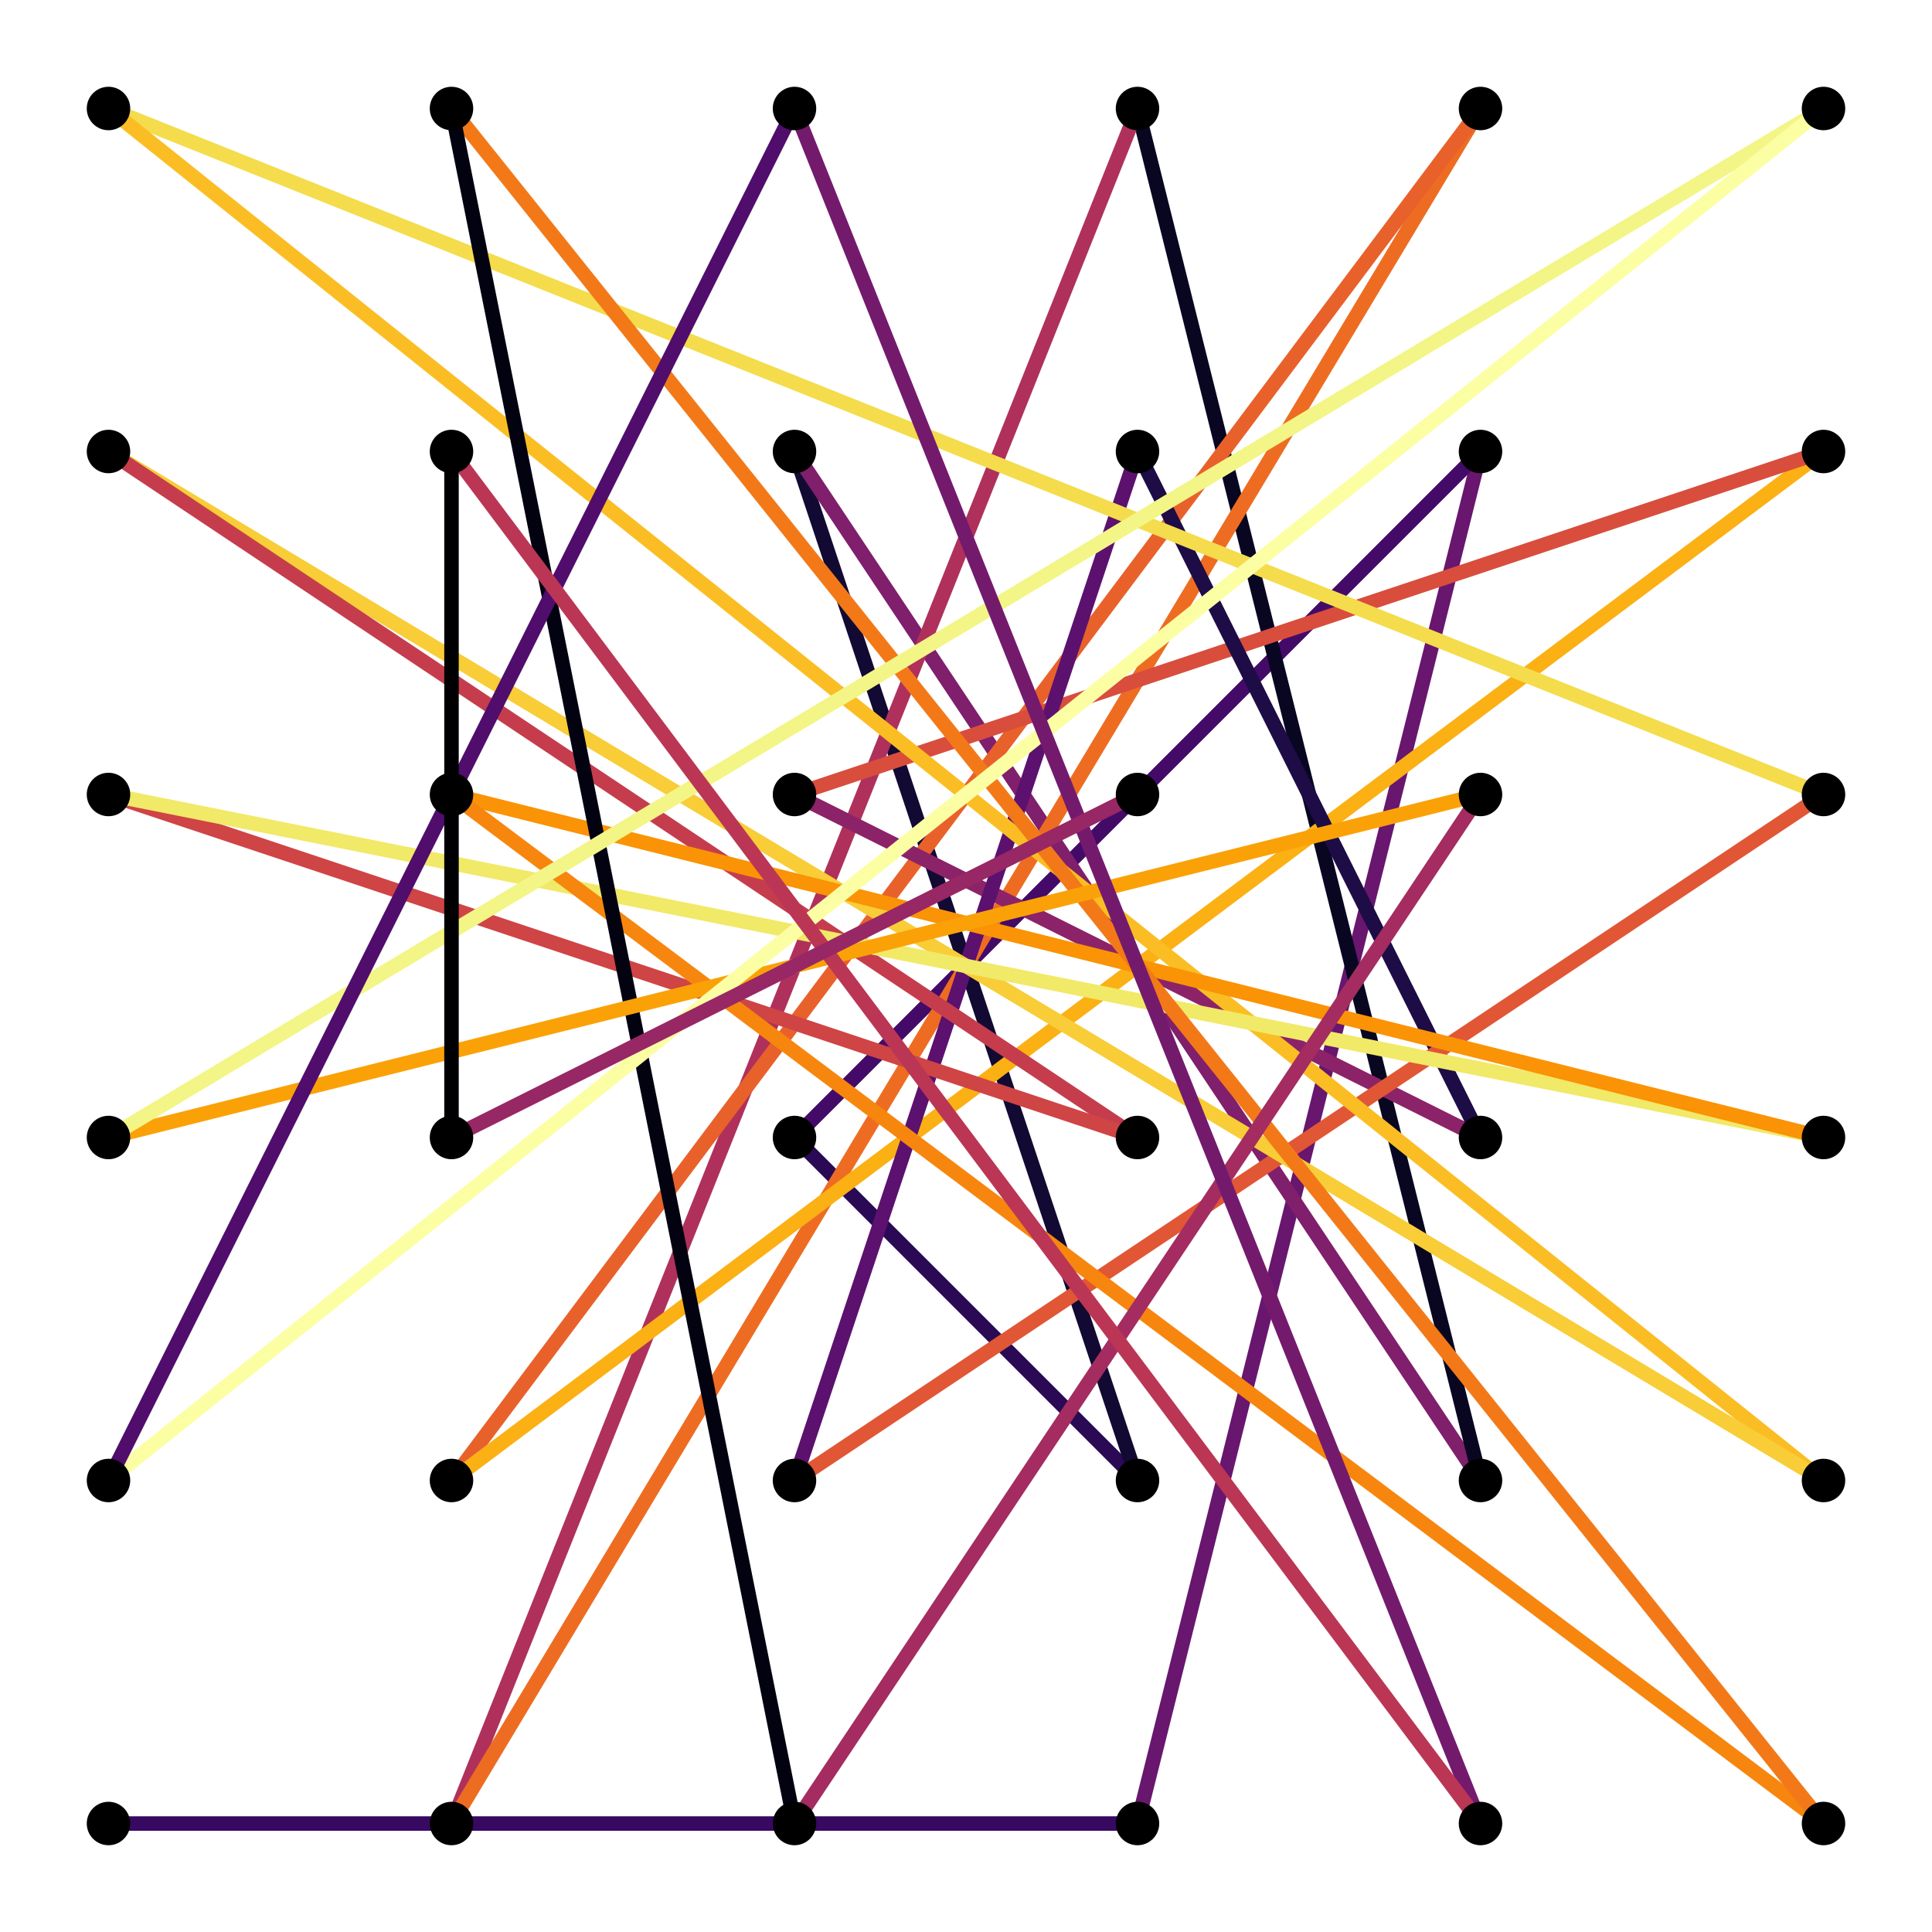 <?xml version="1.0" encoding="utf-8"?>
<svg xmlns="http://www.w3.org/2000/svg" xmlns:xlink="http://www.w3.org/1999/xlink" width="400" height="400" viewBox="0 0 1600 1600">
<rect x="0" y="0" width="1600" height="1600" fill="#808080" stroke="none"/>
<defs>
  <clipPath id="clip950">
    <rect x="0" y="0" width="1600" height="1600"/>
  </clipPath>
</defs>
<path clip-path="url(#clip950)" d="
M0 1600 L1600 1600 L1600 0 L0 0  Z
  " fill="#ffffff" fill-rule="evenodd" fill-opacity="1"/>
<defs>
  <clipPath id="clip951">
    <rect x="320" y="160" width="1121" height="1121"/>
  </clipPath>
</defs>
<path clip-path="url(#clip950)" d="
M47.244 1552.76 L1552.76 1552.76 L1552.76 47.244 L47.244 47.244  Z
  " fill="#ffffff" fill-rule="evenodd" fill-opacity="1"/>
<defs>
  <clipPath id="clip952">
    <rect x="47" y="47" width="1507" height="1507"/>
  </clipPath>
</defs>
<polyline clip-path="url(#clip952)" style="stroke:#370961; stroke-linecap:butt; stroke-linejoin:round; stroke-width:12; stroke-opacity:1; fill:none" points="
  89.853,1510.15 942.029,1510.15 
  "/>
<polyline clip-path="url(#clip952)" style="stroke:#68166e; stroke-linecap:butt; stroke-linejoin:round; stroke-width:12; stroke-opacity:1; fill:none" points="
  942.029,1510.15 1226.09,373.912 
  "/>
<polyline clip-path="url(#clip952)" style="stroke:#440a68; stroke-linecap:butt; stroke-linejoin:round; stroke-width:12; stroke-opacity:1; fill:none" points="
  1226.09,373.912 657.971,942.029 
  "/>
<polyline clip-path="url(#clip952)" style="stroke:#2a0a55; stroke-linecap:butt; stroke-linejoin:round; stroke-width:12; stroke-opacity:1; fill:none" points="
  657.971,942.029 942.029,1226.09 
  "/>
<polyline clip-path="url(#clip952)" style="stroke:#120a33; stroke-linecap:butt; stroke-linejoin:round; stroke-width:12; stroke-opacity:1; fill:none" points="
  942.029,1226.09 657.971,373.912 
  "/>
<polyline clip-path="url(#clip952)" style="stroke:#801f6b; stroke-linecap:butt; stroke-linejoin:round; stroke-width:12; stroke-opacity:1; fill:none" points="
  657.971,373.912 1226.09,1226.09 
  "/>
<polyline clip-path="url(#clip952)" style="stroke:#090621; stroke-linecap:butt; stroke-linejoin:round; stroke-width:12; stroke-opacity:1; fill:none" points="
  1226.09,1226.09 942.029,89.853 
  "/>
<polyline clip-path="url(#clip952)" style="stroke:#af315b; stroke-linecap:butt; stroke-linejoin:round; stroke-width:12; stroke-opacity:1; fill:none" points="
  942.029,89.853 373.912,1510.15 
  "/>
<polyline clip-path="url(#clip952)" style="stroke:#ee6c21; stroke-linecap:butt; stroke-linejoin:round; stroke-width:12; stroke-opacity:1; fill:none" points="
  373.912,1510.15 1226.09,89.853 
  "/>
<polyline clip-path="url(#clip952)" style="stroke:#e8612b; stroke-linecap:butt; stroke-linejoin:round; stroke-width:12; stroke-opacity:1; fill:none" points="
  1226.09,89.853 373.912,1226.09 
  "/>
<polyline clip-path="url(#clip952)" style="stroke:#fbb014; stroke-linecap:butt; stroke-linejoin:round; stroke-width:12; stroke-opacity:1; fill:none" points="
  373.912,1226.09 1510.15,373.912 
  "/>
<polyline clip-path="url(#clip952)" style="stroke:#d94d3d; stroke-linecap:butt; stroke-linejoin:round; stroke-width:12; stroke-opacity:1; fill:none" points="
  1510.15,373.912 657.971,657.971 
  "/>
<polyline clip-path="url(#clip952)" style="stroke:#8c2369; stroke-linecap:butt; stroke-linejoin:round; stroke-width:12; stroke-opacity:1; fill:none" points="
  657.971,657.971 1226.09,942.029 
  "/>
<polyline clip-path="url(#clip952)" style="stroke:#1d0c45; stroke-linecap:butt; stroke-linejoin:round; stroke-width:12; stroke-opacity:1; fill:none" points="
  1226.09,942.029 942.029,373.912 
  "/>
<polyline clip-path="url(#clip952)" style="stroke:#5c116e; stroke-linecap:butt; stroke-linejoin:round; stroke-width:12; stroke-opacity:1; fill:none" points="
  942.029,373.912 657.971,1226.09 
  "/>
<polyline clip-path="url(#clip952)" style="stroke:#e15634; stroke-linecap:butt; stroke-linejoin:round; stroke-width:12; stroke-opacity:1; fill:none" points="
  657.971,1226.09 1510.15,657.971 
  "/>
<polyline clip-path="url(#clip952)" style="stroke:#f4dc4d; stroke-linecap:butt; stroke-linejoin:round; stroke-width:12; stroke-opacity:1; fill:none" points="
  1510.15,657.971 89.853,89.853 
  "/>
<polyline clip-path="url(#clip952)" style="stroke:#fabe24; stroke-linecap:butt; stroke-linejoin:round; stroke-width:12; stroke-opacity:1; fill:none" points="
  89.853,89.853 1510.15,1226.09 
  "/>
<polyline clip-path="url(#clip952)" style="stroke:#f8cd37; stroke-linecap:butt; stroke-linejoin:round; stroke-width:12; stroke-opacity:1; fill:none" points="
  1510.15,1226.09 89.853,373.912 
  "/>
<polyline clip-path="url(#clip952)" style="stroke:#c53d4d; stroke-linecap:butt; stroke-linejoin:round; stroke-width:12; stroke-opacity:1; fill:none" points="
  89.853,373.912 942.029,942.029 
  "/>
<polyline clip-path="url(#clip952)" style="stroke:#cf4445; stroke-linecap:butt; stroke-linejoin:round; stroke-width:12; stroke-opacity:1; fill:none" points="
  942.029,942.029 89.853,657.971 
  "/>
<polyline clip-path="url(#clip952)" style="stroke:#f1e968; stroke-linecap:butt; stroke-linejoin:round; stroke-width:12; stroke-opacity:1; fill:none" points="
  89.853,657.971 1510.15,942.029 
  "/>
<polyline clip-path="url(#clip952)" style="stroke:#fa9306; stroke-linecap:butt; stroke-linejoin:round; stroke-width:12; stroke-opacity:1; fill:none" points="
  1510.15,942.029 373.912,657.971 
  "/>
<polyline clip-path="url(#clip952)" style="stroke:#f7860e; stroke-linecap:butt; stroke-linejoin:round; stroke-width:12; stroke-opacity:1; fill:none" points="
  373.912,657.971 1510.15,1510.15 
  "/>
<polyline clip-path="url(#clip952)" style="stroke:#f37918; stroke-linecap:butt; stroke-linejoin:round; stroke-width:12; stroke-opacity:1; fill:none" points="
  1510.15,1510.15 373.912,89.853 
  "/>
<polyline clip-path="url(#clip952)" style="stroke:#030211; stroke-linecap:butt; stroke-linejoin:round; stroke-width:12; stroke-opacity:1; fill:none" points="
  373.912,89.853 657.971,1510.15 
  "/>
<polyline clip-path="url(#clip952)" style="stroke:#a42c60; stroke-linecap:butt; stroke-linejoin:round; stroke-width:12; stroke-opacity:1; fill:none" points="
  657.971,1510.15 1226.09,657.971 
  "/>
<polyline clip-path="url(#clip952)" style="stroke:#fba108; stroke-linecap:butt; stroke-linejoin:round; stroke-width:12; stroke-opacity:1; fill:none" points="
  1226.09,657.971 89.853,942.029 
  "/>
<polyline clip-path="url(#clip952)" style="stroke:#f3f587; stroke-linecap:butt; stroke-linejoin:round; stroke-width:12; stroke-opacity:1; fill:none" points="
  89.853,942.029 1510.15,89.853 
  "/>
<polyline clip-path="url(#clip952)" style="stroke:#fcfea4; stroke-linecap:butt; stroke-linejoin:round; stroke-width:12; stroke-opacity:1; fill:none" points="
  1510.15,89.853 89.853,1226.09 
  "/>
<polyline clip-path="url(#clip952)" style="stroke:#500d6c; stroke-linecap:butt; stroke-linejoin:round; stroke-width:12; stroke-opacity:1; fill:none" points="
  89.853,1226.09 657.971,89.853 
  "/>
<polyline clip-path="url(#clip952)" style="stroke:#741a6d; stroke-linecap:butt; stroke-linejoin:round; stroke-width:12; stroke-opacity:1; fill:none" points="
  657.971,89.853 1226.09,1510.15 
  "/>
<polyline clip-path="url(#clip952)" style="stroke:#ba3654; stroke-linecap:butt; stroke-linejoin:round; stroke-width:12; stroke-opacity:1; fill:none" points="
  1226.09,1510.15 373.912,373.912 
  "/>
<polyline clip-path="url(#clip952)" style="stroke:#000003; stroke-linecap:butt; stroke-linejoin:round; stroke-width:12; stroke-opacity:1; fill:none" points="
  373.912,373.912 373.912,942.029 
  "/>
<polyline clip-path="url(#clip952)" style="stroke:#982765; stroke-linecap:butt; stroke-linejoin:round; stroke-width:12; stroke-opacity:1; fill:none" points="
  373.912,942.029 942.029,657.971 
  "/>
<circle clip-path="url(#clip952)" cx="89.853" cy="1510.15" r="18" fill="#000000" fill-rule="evenodd" fill-opacity="1" stroke="none"/>
<circle clip-path="url(#clip952)" cx="89.853" cy="1226.09" r="18" fill="#000000" fill-rule="evenodd" fill-opacity="1" stroke="none"/>
<circle clip-path="url(#clip952)" cx="89.853" cy="942.029" r="18" fill="#000000" fill-rule="evenodd" fill-opacity="1" stroke="none"/>
<circle clip-path="url(#clip952)" cx="89.853" cy="657.971" r="18" fill="#000000" fill-rule="evenodd" fill-opacity="1" stroke="none"/>
<circle clip-path="url(#clip952)" cx="89.853" cy="373.912" r="18" fill="#000000" fill-rule="evenodd" fill-opacity="1" stroke="none"/>
<circle clip-path="url(#clip952)" cx="89.853" cy="89.853" r="18" fill="#000000" fill-rule="evenodd" fill-opacity="1" stroke="none"/>
<circle clip-path="url(#clip952)" cx="373.912" cy="1510.15" r="18" fill="#000000" fill-rule="evenodd" fill-opacity="1" stroke="none"/>
<circle clip-path="url(#clip952)" cx="373.912" cy="1226.09" r="18" fill="#000000" fill-rule="evenodd" fill-opacity="1" stroke="none"/>
<circle clip-path="url(#clip952)" cx="373.912" cy="942.029" r="18" fill="#000000" fill-rule="evenodd" fill-opacity="1" stroke="none"/>
<circle clip-path="url(#clip952)" cx="373.912" cy="657.971" r="18" fill="#000000" fill-rule="evenodd" fill-opacity="1" stroke="none"/>
<circle clip-path="url(#clip952)" cx="373.912" cy="373.912" r="18" fill="#000000" fill-rule="evenodd" fill-opacity="1" stroke="none"/>
<circle clip-path="url(#clip952)" cx="373.912" cy="89.853" r="18" fill="#000000" fill-rule="evenodd" fill-opacity="1" stroke="none"/>
<circle clip-path="url(#clip952)" cx="657.971" cy="1510.15" r="18" fill="#000000" fill-rule="evenodd" fill-opacity="1" stroke="none"/>
<circle clip-path="url(#clip952)" cx="657.971" cy="1226.09" r="18" fill="#000000" fill-rule="evenodd" fill-opacity="1" stroke="none"/>
<circle clip-path="url(#clip952)" cx="657.971" cy="942.029" r="18" fill="#000000" fill-rule="evenodd" fill-opacity="1" stroke="none"/>
<circle clip-path="url(#clip952)" cx="657.971" cy="657.971" r="18" fill="#000000" fill-rule="evenodd" fill-opacity="1" stroke="none"/>
<circle clip-path="url(#clip952)" cx="657.971" cy="373.912" r="18" fill="#000000" fill-rule="evenodd" fill-opacity="1" stroke="none"/>
<circle clip-path="url(#clip952)" cx="657.971" cy="89.853" r="18" fill="#000000" fill-rule="evenodd" fill-opacity="1" stroke="none"/>
<circle clip-path="url(#clip952)" cx="942.029" cy="1510.15" r="18" fill="#000000" fill-rule="evenodd" fill-opacity="1" stroke="none"/>
<circle clip-path="url(#clip952)" cx="942.029" cy="1226.09" r="18" fill="#000000" fill-rule="evenodd" fill-opacity="1" stroke="none"/>
<circle clip-path="url(#clip952)" cx="942.029" cy="942.029" r="18" fill="#000000" fill-rule="evenodd" fill-opacity="1" stroke="none"/>
<circle clip-path="url(#clip952)" cx="942.029" cy="657.971" r="18" fill="#000000" fill-rule="evenodd" fill-opacity="1" stroke="none"/>
<circle clip-path="url(#clip952)" cx="942.029" cy="373.912" r="18" fill="#000000" fill-rule="evenodd" fill-opacity="1" stroke="none"/>
<circle clip-path="url(#clip952)" cx="942.029" cy="89.853" r="18" fill="#000000" fill-rule="evenodd" fill-opacity="1" stroke="none"/>
<circle clip-path="url(#clip952)" cx="1226.09" cy="1510.15" r="18" fill="#000000" fill-rule="evenodd" fill-opacity="1" stroke="none"/>
<circle clip-path="url(#clip952)" cx="1226.09" cy="1226.09" r="18" fill="#000000" fill-rule="evenodd" fill-opacity="1" stroke="none"/>
<circle clip-path="url(#clip952)" cx="1226.09" cy="942.029" r="18" fill="#000000" fill-rule="evenodd" fill-opacity="1" stroke="none"/>
<circle clip-path="url(#clip952)" cx="1226.09" cy="657.971" r="18" fill="#000000" fill-rule="evenodd" fill-opacity="1" stroke="none"/>
<circle clip-path="url(#clip952)" cx="1226.09" cy="373.912" r="18" fill="#000000" fill-rule="evenodd" fill-opacity="1" stroke="none"/>
<circle clip-path="url(#clip952)" cx="1226.09" cy="89.853" r="18" fill="#000000" fill-rule="evenodd" fill-opacity="1" stroke="none"/>
<circle clip-path="url(#clip952)" cx="1510.15" cy="1510.15" r="18" fill="#000000" fill-rule="evenodd" fill-opacity="1" stroke="none"/>
<circle clip-path="url(#clip952)" cx="1510.15" cy="1226.09" r="18" fill="#000000" fill-rule="evenodd" fill-opacity="1" stroke="none"/>
<circle clip-path="url(#clip952)" cx="1510.15" cy="942.029" r="18" fill="#000000" fill-rule="evenodd" fill-opacity="1" stroke="none"/>
<circle clip-path="url(#clip952)" cx="1510.15" cy="657.971" r="18" fill="#000000" fill-rule="evenodd" fill-opacity="1" stroke="none"/>
<circle clip-path="url(#clip952)" cx="1510.15" cy="373.912" r="18" fill="#000000" fill-rule="evenodd" fill-opacity="1" stroke="none"/>
<circle clip-path="url(#clip952)" cx="1510.15" cy="89.853" r="18" fill="#000000" fill-rule="evenodd" fill-opacity="1" stroke="none"/>
</svg>
